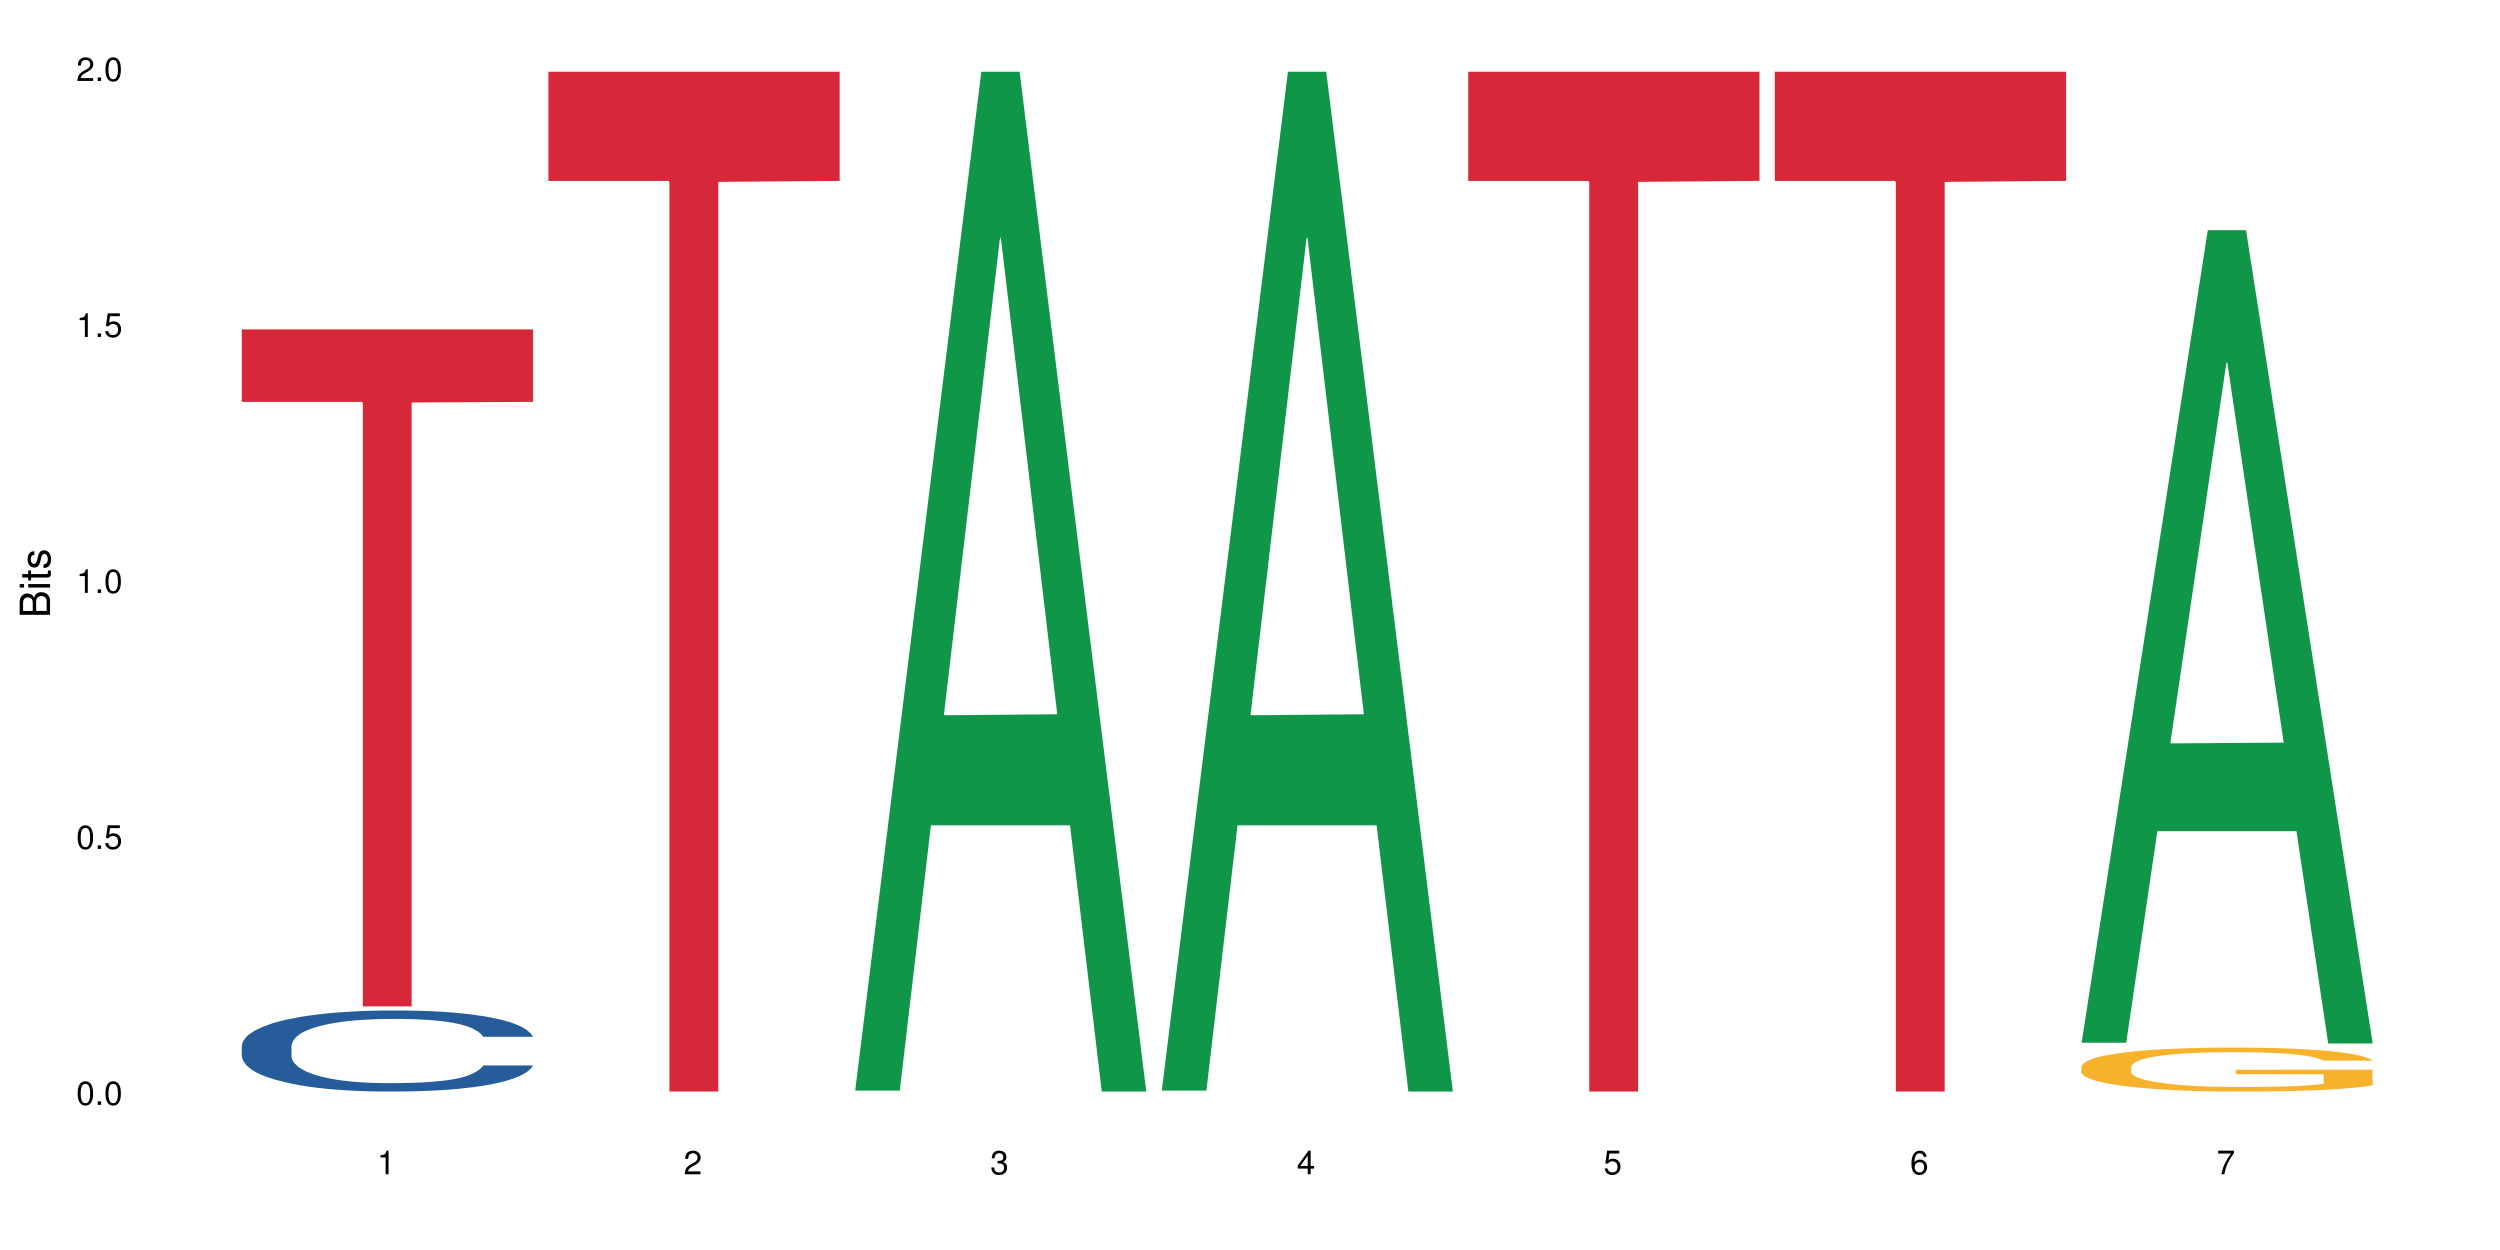 <?xml version="1.0" encoding="UTF-8"?>
<svg xmlns="http://www.w3.org/2000/svg" xmlns:xlink="http://www.w3.org/1999/xlink" width="720pt" height="360pt" viewBox="0 0 720 360" version="1.1">
<defs>
<g>
<symbol overflow="visible" id="glyph0-0">
<path style="stroke:none;" d=""/>
</symbol>
<symbol overflow="visible" id="glyph0-1">
<path style="stroke:none;" d="M 2.641 -6.797 C 2 -6.797 1.422 -6.531 1.078 -6.047 C 0.641 -5.453 0.406 -4.547 0.406 -3.297 C 0.406 -1 1.188 0.219 2.641 0.219 C 4.078 0.219 4.859 -1 4.859 -3.234 C 4.859 -4.562 4.656 -5.438 4.203 -6.047 C 3.844 -6.531 3.281 -6.797 2.641 -6.797 Z M 2.641 -6.047 C 3.547 -6.047 4 -5.125 4 -3.312 C 4 -1.375 3.562 -0.484 2.625 -0.484 C 1.734 -0.484 1.281 -1.422 1.281 -3.281 C 1.281 -5.141 1.734 -6.047 2.641 -6.047 Z M 2.641 -6.047 "/>
</symbol>
<symbol overflow="visible" id="glyph0-2">
<path style="stroke:none;" d="M 1.828 -1 L 0.828 -1 L 0.828 0 L 1.828 0 Z M 1.828 -1 "/>
</symbol>
<symbol overflow="visible" id="glyph0-3">
<path style="stroke:none;" d="M 4.562 -6.797 L 1.062 -6.797 L 0.547 -3.094 L 1.328 -3.094 C 1.719 -3.562 2.047 -3.734 2.578 -3.734 C 3.484 -3.734 4.062 -3.109 4.062 -2.094 C 4.062 -1.125 3.484 -0.531 2.578 -0.531 C 1.828 -0.531 1.375 -0.906 1.188 -1.672 L 0.328 -1.672 C 0.453 -1.109 0.547 -0.844 0.75 -0.594 C 1.125 -0.078 1.828 0.219 2.594 0.219 C 3.969 0.219 4.922 -0.781 4.922 -2.219 C 4.922 -3.562 4.031 -4.484 2.719 -4.484 C 2.25 -4.484 1.859 -4.359 1.469 -4.062 L 1.734 -5.969 L 4.562 -5.969 Z M 4.562 -6.797 "/>
</symbol>
<symbol overflow="visible" id="glyph0-4">
<path style="stroke:none;" d="M 2.484 -4.844 L 2.484 0 L 3.328 0 L 3.328 -6.797 L 2.766 -6.797 C 2.469 -5.75 2.281 -5.609 0.984 -5.453 L 0.984 -4.844 Z M 2.484 -4.844 "/>
</symbol>
<symbol overflow="visible" id="glyph0-5">
<path style="stroke:none;" d="M 4.859 -0.828 L 1.281 -0.828 C 1.359 -1.391 1.672 -1.75 2.5 -2.234 L 3.469 -2.75 C 4.406 -3.266 4.906 -3.969 4.906 -4.812 C 4.906 -5.375 4.672 -5.906 4.266 -6.266 C 3.859 -6.625 3.375 -6.797 2.719 -6.797 C 1.859 -6.797 1.219 -6.5 0.844 -5.922 C 0.609 -5.562 0.5 -5.125 0.484 -4.438 L 1.328 -4.438 C 1.359 -4.906 1.406 -5.188 1.531 -5.406 C 1.75 -5.812 2.188 -6.062 2.703 -6.062 C 3.469 -6.062 4.031 -5.516 4.031 -4.781 C 4.031 -4.25 3.719 -3.797 3.125 -3.438 L 2.234 -2.938 C 0.812 -2.141 0.406 -1.5 0.328 0 L 4.859 0 Z M 4.859 -0.828 "/>
</symbol>
<symbol overflow="visible" id="glyph0-6">
<path style="stroke:none;" d="M 2.125 -3.125 L 2.578 -3.125 C 3.516 -3.125 3.984 -2.703 3.984 -1.891 C 3.984 -1.031 3.469 -0.531 2.578 -0.531 C 1.656 -0.531 1.203 -0.984 1.156 -1.969 L 0.312 -1.969 C 0.344 -1.422 0.438 -1.078 0.609 -0.766 C 0.953 -0.109 1.625 0.219 2.547 0.219 C 3.953 0.219 4.859 -0.609 4.859 -1.906 C 4.859 -2.766 4.516 -3.25 3.703 -3.516 C 4.344 -3.766 4.656 -4.25 4.656 -4.938 C 4.656 -6.109 3.875 -6.797 2.578 -6.797 C 1.203 -6.797 0.484 -6.047 0.453 -4.609 L 1.297 -4.609 C 1.312 -5.016 1.344 -5.25 1.453 -5.453 C 1.641 -5.828 2.062 -6.062 2.594 -6.062 C 3.344 -6.062 3.797 -5.625 3.797 -4.906 C 3.797 -4.422 3.609 -4.141 3.25 -3.984 C 3.016 -3.891 2.719 -3.844 2.125 -3.844 Z M 2.125 -3.125 "/>
</symbol>
<symbol overflow="visible" id="glyph0-7">
<path style="stroke:none;" d="M 3.141 -1.625 L 3.141 0 L 3.984 0 L 3.984 -1.625 L 4.984 -1.625 L 4.984 -2.391 L 3.984 -2.391 L 3.984 -6.797 L 3.359 -6.797 L 0.266 -2.516 L 0.266 -1.625 Z M 3.141 -2.391 L 1 -2.391 L 3.141 -5.359 Z M 3.141 -2.391 "/>
</symbol>
<symbol overflow="visible" id="glyph0-8">
<path style="stroke:none;" d="M 4.781 -5.031 C 4.609 -6.141 3.891 -6.797 2.844 -6.797 C 2.094 -6.797 1.422 -6.438 1.031 -5.828 C 0.609 -5.172 0.406 -4.344 0.406 -3.094 C 0.406 -1.953 0.578 -1.234 0.984 -0.625 C 1.359 -0.078 1.953 0.219 2.703 0.219 C 3.984 0.219 4.922 -0.734 4.922 -2.078 C 4.922 -3.344 4.062 -4.234 2.844 -4.234 C 2.172 -4.234 1.641 -3.969 1.281 -3.469 C 1.281 -5.125 1.828 -6.047 2.797 -6.047 C 3.391 -6.047 3.797 -5.672 3.938 -5.031 Z M 2.734 -3.484 C 3.547 -3.484 4.062 -2.922 4.062 -2 C 4.062 -1.156 3.484 -0.531 2.703 -0.531 C 1.922 -0.531 1.328 -1.188 1.328 -2.047 C 1.328 -2.891 1.906 -3.484 2.734 -3.484 Z M 2.734 -3.484 "/>
</symbol>
<symbol overflow="visible" id="glyph0-9">
<path style="stroke:none;" d="M 4.984 -6.797 L 0.438 -6.797 L 0.438 -5.969 L 4.109 -5.969 C 2.5 -3.656 1.828 -2.234 1.328 0 L 2.219 0 C 2.594 -2.172 3.453 -4.047 4.984 -6.094 Z M 4.984 -6.797 "/>
</symbol>
<symbol overflow="visible" id="glyph1-0">
<path style="stroke:none;" d=""/>
</symbol>
<symbol overflow="visible" id="glyph1-1">
<path style="stroke:none;" d="M 0 -0.953 L 0 -4.891 C 0 -5.719 -0.234 -6.344 -0.734 -6.797 C -1.188 -7.234 -1.812 -7.469 -2.5 -7.469 C -3.547 -7.469 -4.188 -7 -4.625 -5.875 C -4.984 -6.672 -5.641 -7.094 -6.531 -7.094 C -7.156 -7.094 -7.734 -6.859 -8.141 -6.391 C -8.562 -5.938 -8.75 -5.344 -8.75 -4.5 L -8.75 -0.953 Z M -4.984 -2.062 L -7.766 -2.062 L -7.766 -4.219 C -7.766 -4.844 -7.688 -5.203 -7.453 -5.5 C -7.219 -5.812 -6.859 -5.969 -6.375 -5.969 C -5.906 -5.969 -5.531 -5.812 -5.297 -5.5 C -5.062 -5.203 -4.984 -4.844 -4.984 -4.219 Z M -0.984 -2.062 L -4 -2.062 L -4 -4.781 C -4 -5.328 -3.859 -5.688 -3.578 -5.953 C -3.297 -6.219 -2.922 -6.359 -2.484 -6.359 C -2.062 -6.359 -1.688 -6.219 -1.406 -5.953 C -1.109 -5.688 -0.984 -5.328 -0.984 -4.781 Z M -0.984 -2.062 "/>
</symbol>
<symbol overflow="visible" id="glyph1-2">
<path style="stroke:none;" d="M -6.281 -1.797 L -6.281 -0.797 L 0 -0.797 L 0 -1.797 Z M -8.75 -1.797 L -8.75 -0.797 L -7.484 -0.797 L -7.484 -1.797 Z M -8.75 -1.797 "/>
</symbol>
<symbol overflow="visible" id="glyph1-3">
<path style="stroke:none;" d="M -6.281 -3.047 L -6.281 -2.016 L -8.016 -2.016 L -8.016 -1.016 L -6.281 -1.016 L -6.281 -0.172 L -5.469 -0.172 L -5.469 -1.016 L -0.719 -1.016 C -0.078 -1.016 0.281 -1.453 0.281 -2.234 C 0.281 -2.469 0.25 -2.719 0.188 -3.047 L -0.641 -3.047 C -0.609 -2.922 -0.594 -2.766 -0.594 -2.562 C -0.594 -2.141 -0.719 -2.016 -1.156 -2.016 L -5.469 -2.016 L -5.469 -3.047 Z M -6.281 -3.047 "/>
</symbol>
<symbol overflow="visible" id="glyph1-4">
<path style="stroke:none;" d="M -4.531 -5.25 C -5.766 -5.25 -6.469 -4.422 -6.469 -2.969 C -6.469 -1.516 -5.719 -0.562 -4.547 -0.562 C -3.562 -0.562 -3.094 -1.062 -2.734 -2.562 L -2.516 -3.484 C -2.344 -4.188 -2.094 -4.469 -1.625 -4.469 C -1.047 -4.469 -0.641 -3.875 -0.641 -3 C -0.641 -2.453 -0.797 -2 -1.062 -1.75 C -1.25 -1.594 -1.422 -1.531 -1.875 -1.469 L -1.875 -0.406 C -0.422 -0.453 0.281 -1.266 0.281 -2.922 C 0.281 -4.5 -0.5 -5.516 -1.719 -5.516 C -2.656 -5.516 -3.172 -4.984 -3.469 -3.734 L -3.703 -2.766 C -3.891 -1.953 -4.156 -1.609 -4.594 -1.609 C -5.172 -1.609 -5.547 -2.125 -5.547 -2.938 C -5.547 -3.75 -5.203 -4.172 -4.531 -4.203 Z M -4.531 -5.25 "/>
</symbol>
</g>
</defs>
<g id="surface10186">
<rect x="0" y="0" width="720" height="360" style="fill:rgb(100%,100%,100%);fill-opacity:1;stroke:none;"/>
<path style=" stroke:none;fill-rule:nonzero;fill:rgb(14.51%,36.078%,60%);fill-opacity:1;" d="M 69.629 301.184 L 69.73 301.164 L 69.73 300.652 L 70.039 299.84 L 70.754 298.816 L 71.473 298.113 L 73.312 296.855 L 75.871 295.637 L 78.531 294.699 L 80.473 294.145 L 82.211 293.719 L 86.203 292.93 L 88.762 292.523 L 91.523 292.16 L 94.898 291.797 L 97.352 291.586 L 102.879 291.242 L 106.969 291.094 L 110.141 291.031 L 116.996 291.031 L 121.086 291.113 L 124.055 291.223 L 127.328 291.391 L 130.09 291.586 L 134.898 292.055 L 139.195 292.652 L 141.141 292.992 L 144.207 293.652 L 146.562 294.293 L 148.199 294.848 L 150.039 295.637 L 151.676 296.598 L 152.902 297.688 L 153.516 298.605 L 139.195 298.605 L 138.48 297.75 L 137.66 297.09 L 136.125 296.215 L 134.59 295.594 L 132.441 294.977 L 130.5 294.57 L 127.84 294.164 L 125.488 293.91 L 123.031 293.719 L 120.68 293.59 L 116.176 293.461 L 110.961 293.461 L 109.016 293.504 L 105.027 293.676 L 102.879 293.824 L 99.809 294.125 L 97.66 294.402 L 95.102 294.828 L 93.363 295.191 L 91.215 295.746 L 89.68 296.234 L 87.941 296.941 L 86.918 297.473 L 85.996 298.07 L 85.18 298.773 L 84.566 299.52 L 84.156 300.312 L 83.953 301.078 L 83.953 304.387 L 84.156 305.152 L 84.668 306.051 L 85.996 307.352 L 87.941 308.48 L 90.191 309.379 L 92.34 310.02 L 93.566 310.316 L 95.203 310.66 L 97.762 311.086 L 101.445 311.512 L 103.594 311.684 L 106.867 311.852 L 110.242 311.938 L 114.746 311.938 L 118.734 311.852 L 121.395 311.746 L 124.156 311.574 L 127.941 311.215 L 130.293 310.871 L 132.34 310.465 L 133.875 310.062 L 134.898 309.719 L 136.434 309.059 L 137.66 308.332 L 138.582 307.586 L 139.195 306.859 L 153.516 306.859 L 152.902 307.715 L 151.984 308.547 L 151.062 309.164 L 149.629 309.91 L 147.992 310.574 L 145.641 311.32 L 143.695 311.809 L 141.141 312.344 L 138.785 312.75 L 136.227 313.113 L 132.441 313.539 L 129.988 313.75 L 127.328 313.945 L 124.156 314.113 L 120.168 314.266 L 115.871 314.348 L 111.879 314.371 L 107.582 314.328 L 104.414 314.242 L 100.219 314.051 L 95 313.668 L 91.215 313.262 L 88.25 312.855 L 85.691 312.43 L 82.828 311.852 L 79.145 310.914 L 76.895 310.188 L 75.359 309.59 L 73.621 308.758 L 72.391 308.012 L 70.961 306.816 L 69.938 305.305 L 69.629 304.129 Z M 69.629 301.184 "/>
<path style=" stroke:none;fill-rule:nonzero;fill:rgb(83.922%,15.686%,22.353%);fill-opacity:1;" d="M 69.629 94.863 L 153.516 94.863 L 153.516 115.738 L 118.555 115.918 L 118.555 289.852 L 104.488 289.852 L 104.488 116.102 L 104.285 115.738 L 69.629 115.738 Z M 69.629 94.863 "/>
<path style=" stroke:none;fill-rule:nonzero;fill:rgb(83.922%,15.686%,22.353%);fill-opacity:1;" d="M 157.934 20.664 L 241.82 20.664 L 241.82 52.102 L 206.859 52.379 L 206.859 314.371 L 192.793 314.371 L 192.793 52.652 L 192.59 52.102 L 157.934 52.102 Z M 157.934 20.664 "/>
<path style=" stroke:none;fill-rule:nonzero;fill:rgb(6.275%,58.824%,28.235%);fill-opacity:1;" d="M 246.234 314.094 L 246.324 313.82 L 282.625 20.664 L 293.648 20.664 L 330.125 314.371 L 317.309 314.371 L 308.168 237.703 L 268.105 237.703 L 259.141 314.094 L 246.234 314.094 L 271.957 205.988 L 304.492 205.711 L 288.27 68.648 L 288.09 68.375 L 287.91 69.199 L 271.867 205.711 L 271.957 205.988 Z M 246.234 314.094 "/>
<path style=" stroke:none;fill-rule:nonzero;fill:rgb(6.275%,58.824%,28.235%);fill-opacity:1;" d="M 334.539 314.094 L 334.629 313.82 L 370.926 20.664 L 381.949 20.664 L 418.426 314.371 L 405.609 314.371 L 396.469 237.703 L 356.406 237.703 L 347.445 314.094 L 334.539 314.094 L 360.262 205.988 L 392.793 205.711 L 376.574 68.648 L 376.395 68.375 L 376.215 69.199 L 360.172 205.711 L 360.262 205.988 Z M 334.539 314.094 "/>
<path style=" stroke:none;fill-rule:nonzero;fill:rgb(83.922%,15.686%,22.353%);fill-opacity:1;" d="M 422.844 20.664 L 506.73 20.664 L 506.73 52.102 L 471.77 52.379 L 471.77 314.371 L 457.703 314.371 L 457.703 52.652 L 457.5 52.102 L 422.844 52.102 Z M 422.844 20.664 "/>
<path style=" stroke:none;fill-rule:nonzero;fill:rgb(83.922%,15.686%,22.353%);fill-opacity:1;" d="M 511.145 20.664 L 595.035 20.664 L 595.035 52.102 L 560.07 52.379 L 560.07 314.371 L 546.004 314.371 L 546.004 52.652 L 545.801 52.102 L 511.145 52.102 Z M 511.145 20.664 "/>
<path style=" stroke:none;fill-rule:nonzero;fill:rgb(6.275%,58.824%,28.235%);fill-opacity:1;" d="M 599.449 300.305 L 599.539 300.082 L 635.836 66.305 L 646.859 66.305 L 683.336 300.523 L 670.52 300.523 L 661.379 239.383 L 621.316 239.383 L 612.355 300.305 L 599.449 300.305 L 625.172 214.094 L 657.703 213.871 L 641.484 104.57 L 641.305 104.352 L 641.125 105.012 L 625.082 213.871 L 625.172 214.094 Z M 599.449 300.305 "/>
<path style=" stroke:none;fill-rule:nonzero;fill:rgb(96.863%,70.196%,16.863%);fill-opacity:1;" d="M 599.449 307.129 L 599.551 307.117 L 599.551 306.887 L 599.961 306.367 L 600.984 305.648 L 602.312 305.059 L 603.746 304.594 L 604.668 304.352 L 606.199 304.004 L 607.531 303.75 L 610.906 303.23 L 615.203 302.746 L 617.555 302.535 L 620.215 302.34 L 624 302.121 L 625.742 302.039 L 631.059 301.855 L 637.098 301.738 L 643.746 301.703 L 646.816 301.715 L 651.008 301.762 L 656.738 301.887 L 660.012 302.004 L 662.57 302.121 L 665.23 302.27 L 668.504 302.5 L 671.57 302.777 L 674.027 303.059 L 676.484 303.402 L 678.527 303.773 L 680.27 304.18 L 681.801 304.664 L 682.723 305.07 L 683.336 305.473 L 669.117 305.473 L 668.297 305.07 L 667.379 304.758 L 665.844 304.375 L 664.309 304.098 L 662.773 303.879 L 659.91 303.578 L 657.453 303.391 L 654.387 303.23 L 651.418 303.125 L 648.043 303.059 L 645.996 303.035 L 640.574 303.035 L 635.664 303.113 L 632.801 303.207 L 630.754 303.301 L 627.891 303.473 L 626.148 303.613 L 625.125 303.703 L 622.059 304.062 L 620.012 304.387 L 618.887 304.605 L 617.453 304.953 L 616.43 305.266 L 615.305 305.73 L 614.691 306.074 L 613.875 306.863 L 613.77 308.945 L 614.078 309.383 L 614.691 309.859 L 615.512 310.277 L 616.738 310.715 L 617.965 311.051 L 620.113 311.5 L 621.957 311.801 L 623.387 312 L 626.148 312.312 L 627.273 312.414 L 629.934 312.625 L 632.695 312.785 L 636.074 312.926 L 638.629 312.992 L 642.723 313.051 L 647.941 313.051 L 654.078 312.984 L 657.965 312.891 L 660.625 312.797 L 662.363 312.715 L 664.512 312.59 L 666.047 312.473 L 667.48 312.348 L 669.219 312.148 L 669.219 309.383 L 643.949 309.375 L 643.949 308.078 L 683.234 308.066 L 683.336 312.59 L 681.188 312.902 L 678.527 313.203 L 675.973 313.434 L 673.312 313.629 L 669.527 313.852 L 666.457 313.988 L 661.75 314.152 L 657.453 314.254 L 652.953 314.324 L 648.965 314.359 L 644.258 314.371 L 640.062 314.348 L 635.562 314.277 L 631.98 314.188 L 628.707 314.07 L 625.434 313.918 L 621.34 313.676 L 618.684 313.48 L 615.918 313.238 L 613.156 312.949 L 610.703 312.637 L 609.066 312.391 L 607.43 312.113 L 605.688 311.77 L 604.051 311.375 L 602.824 311.016 L 601.699 310.609 L 600.883 310.23 L 600.062 309.707 L 599.652 309.293 L 599.449 308.934 Z M 599.449 307.129 "/>
<g style="fill:rgb(0%,0%,0%);fill-opacity:1;">
  <use xlink:href="#glyph0-1" x="21.957" y="318.198"/>
  <use xlink:href="#glyph0-2" x="27.291" y="318.198"/>
  <use xlink:href="#glyph0-1" x="29.958" y="318.198"/>
</g>
<g style="fill:rgb(0%,0%,0%);fill-opacity:1;">
  <use xlink:href="#glyph0-1" x="21.957" y="244.476"/>
  <use xlink:href="#glyph0-2" x="27.291" y="244.476"/>
  <use xlink:href="#glyph0-3" x="29.958" y="244.476"/>
</g>
<g style="fill:rgb(0%,0%,0%);fill-opacity:1;">
  <use xlink:href="#glyph0-4" x="21.957" y="170.753"/>
  <use xlink:href="#glyph0-2" x="27.291" y="170.753"/>
  <use xlink:href="#glyph0-1" x="29.958" y="170.753"/>
</g>
<g style="fill:rgb(0%,0%,0%);fill-opacity:1;">
  <use xlink:href="#glyph0-4" x="21.957" y="97.034"/>
  <use xlink:href="#glyph0-2" x="27.291" y="97.034"/>
  <use xlink:href="#glyph0-3" x="29.958" y="97.034"/>
</g>
<g style="fill:rgb(0%,0%,0%);fill-opacity:1;">
  <use xlink:href="#glyph0-5" x="21.957" y="23.312"/>
  <use xlink:href="#glyph0-2" x="27.291" y="23.312"/>
  <use xlink:href="#glyph0-1" x="29.958" y="23.312"/>
</g>
<g style="fill:rgb(0%,0%,0%);fill-opacity:1;">
  <use xlink:href="#glyph0-4" x="108.574" y="338.19"/>
</g>
<g style="fill:rgb(0%,0%,0%);fill-opacity:1;">
  <use xlink:href="#glyph0-5" x="196.875" y="338.19"/>
</g>
<g style="fill:rgb(0%,0%,0%);fill-opacity:1;">
  <use xlink:href="#glyph0-6" x="285.18" y="338.19"/>
</g>
<g style="fill:rgb(0%,0%,0%);fill-opacity:1;">
  <use xlink:href="#glyph0-7" x="373.484" y="338.19"/>
</g>
<g style="fill:rgb(0%,0%,0%);fill-opacity:1;">
  <use xlink:href="#glyph0-3" x="461.785" y="338.19"/>
</g>
<g style="fill:rgb(0%,0%,0%);fill-opacity:1;">
  <use xlink:href="#glyph0-8" x="550.09" y="338.19"/>
</g>
<g style="fill:rgb(0%,0%,0%);fill-opacity:1;">
  <use xlink:href="#glyph0-9" x="638.395" y="338.19"/>
</g>
<g style="fill:rgb(0%,0%,0%);fill-opacity:1;">
  <use xlink:href="#glyph1-1" x="14.412" y="178.016"/>
  <use xlink:href="#glyph1-2" x="14.412" y="170.012"/>
  <use xlink:href="#glyph1-3" x="14.412" y="167.348"/>
  <use xlink:href="#glyph1-4" x="14.412" y="164.012"/>
</g>
</g>
</svg>

